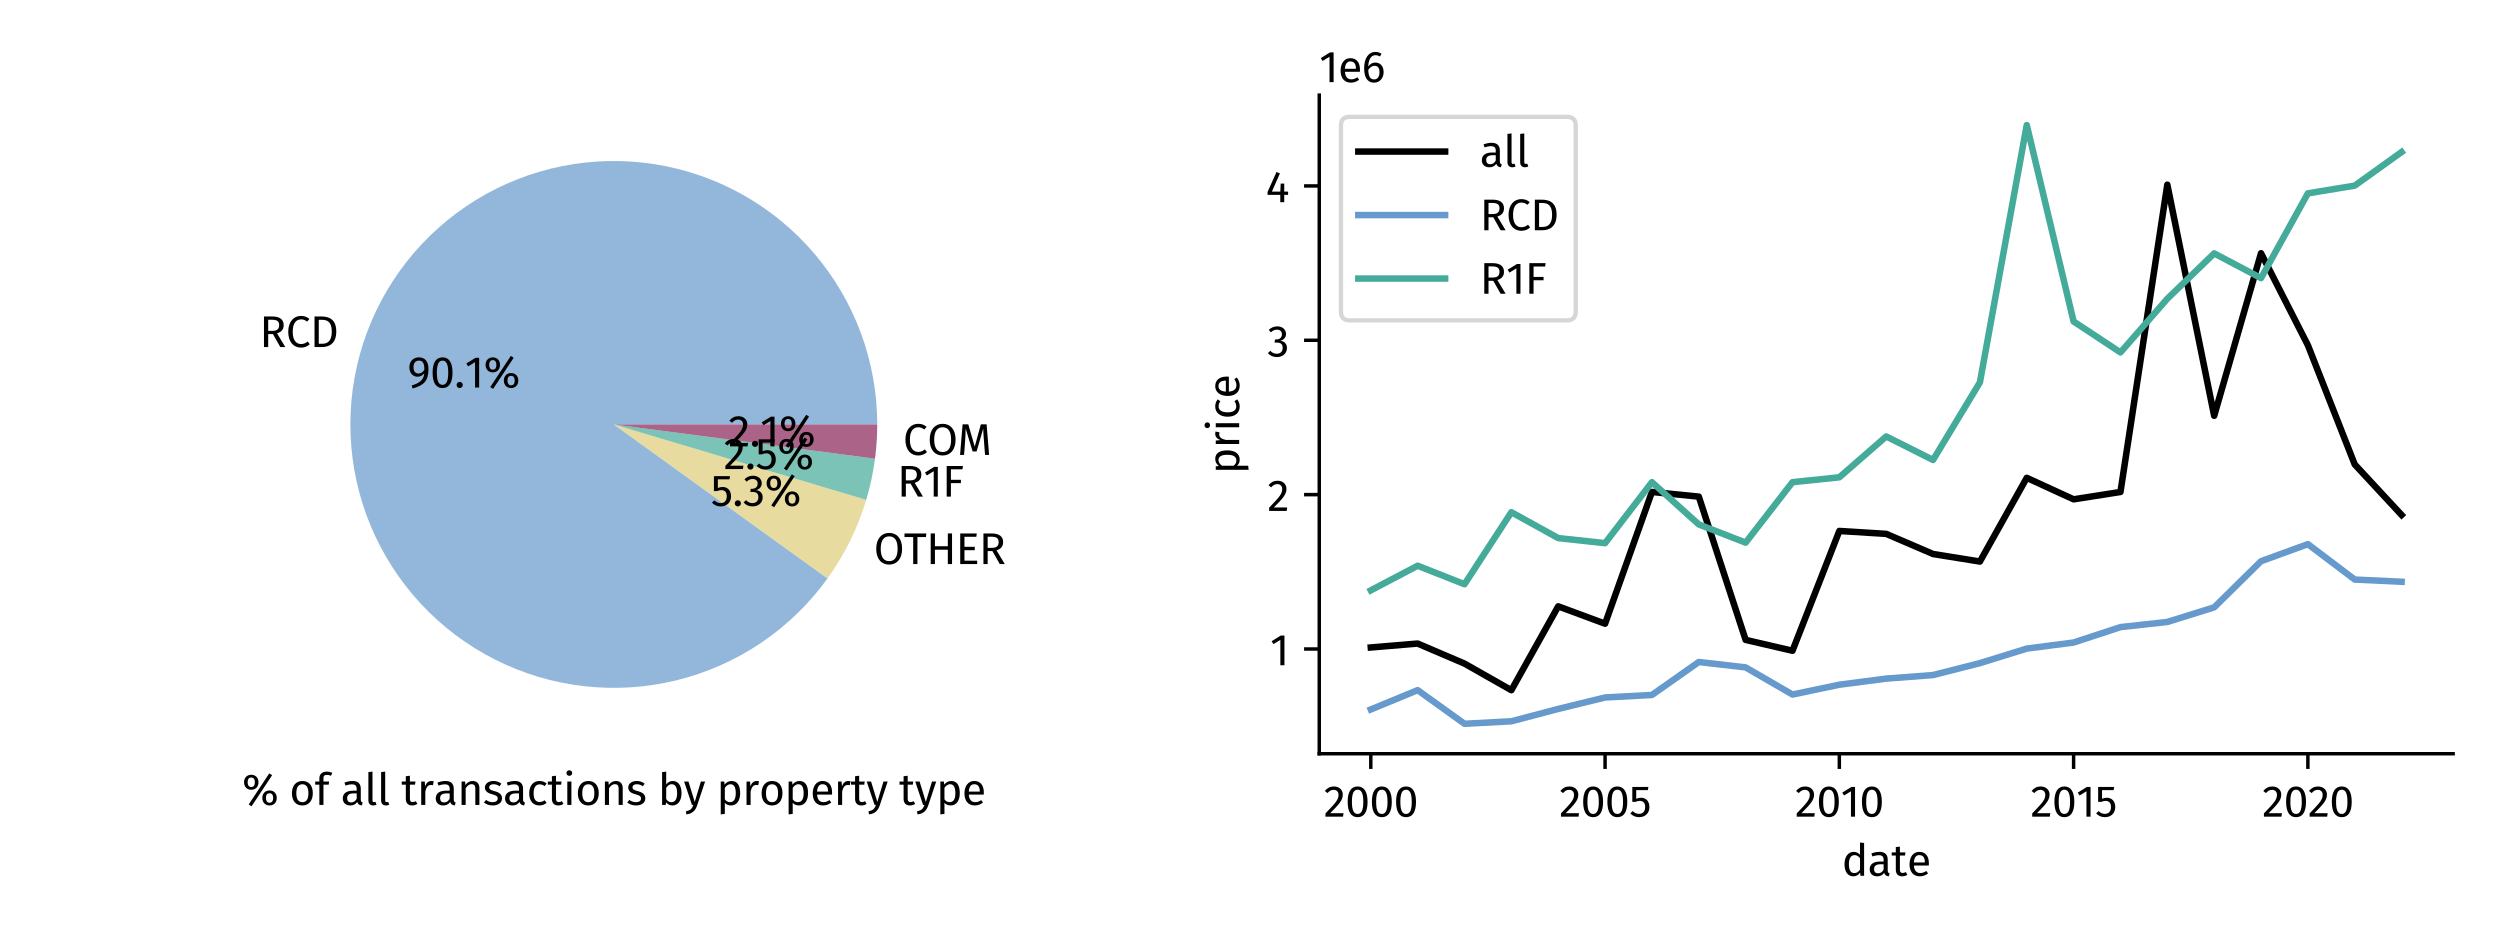 <?xml version="1.0" encoding="utf-8" standalone="no"?>
<!DOCTYPE svg PUBLIC "-//W3C//DTD SVG 1.1//EN"
  "http://www.w3.org/Graphics/SVG/1.1/DTD/svg11.dtd">
<svg xmlns:xlink="http://www.w3.org/1999/xlink" width="576pt" height="216pt" viewBox="0 0 576 216" xmlns="http://www.w3.org/2000/svg" version="1.1">
 <defs>
  <style type="text/css">*{stroke-linejoin: round; stroke-linecap: butt}</style>
 </defs>
 <g id="figure_1">
  <g id="patch_1">
   <path d="M 0 216 
L 576 216 
L 576 0 
L 0 0 
z
" style="fill: #ffffff"/>
  </g>
  <g id="axes_1">
   <g id="patch_2">
    <path d="M 202.115 97.79 
C 202.115 90.616 200.844 83.499 198.359 76.769 
C 195.874 70.039 192.216 63.803 187.555 58.35 
C 182.893 52.898 177.301 48.314 171.04 44.813 
C 164.778 41.313 157.945 38.95 150.859 37.834 
C 143.772 36.719 136.544 36.868 129.509 38.276 
C 122.475 39.684 115.746 42.328 109.635 46.086 
C 103.523 49.843 98.126 54.654 93.694 60.295 
C 89.263 65.936 85.866 72.318 83.662 79.145 
C 81.458 85.972 80.482 93.136 80.78 100.304 
C 81.077 107.471 82.642 114.53 85.403 121.151 
C 88.165 127.772 92.078 133.852 96.961 139.107 
C 101.845 144.362 107.622 148.709 114.023 151.948 
C 120.424 155.186 127.349 157.264 134.476 158.085 
C 141.602 158.906 148.818 158.457 155.788 156.759 
C 162.758 155.061 169.372 152.141 175.323 148.134 
C 181.273 144.127 186.466 139.096 190.661 133.276 
L 141.421 97.79 
z
" style="fill: #6699cc; opacity: 0.7"/>
   </g>
   <g id="patch_3">
    <path d="M 190.661 133.276 
C 192.638 130.533 194.382 127.629 195.876 124.595 
C 197.369 121.561 198.607 118.407 199.575 115.167 
L 141.421 97.79 
z
" style="fill: #ddcc77; opacity: 0.7"/>
   </g>
   <g id="patch_4">
    <path d="M 199.575 115.167 
C 200.038 113.616 200.44 112.047 200.778 110.463 
C 201.116 108.88 201.39 107.284 201.601 105.679 
L 141.421 97.79 
z
" style="fill: #44aa99; opacity: 0.7"/>
   </g>
   <g id="patch_5">
    <path d="M 201.601 105.679 
C 201.772 104.371 201.901 103.059 201.987 101.743 
C 202.073 100.427 202.115 99.109 202.115 97.79 
L 141.421 97.79 
z
" style="fill: #882255; opacity: 0.7"/>
   </g>
   <g id="matplotlib.axis_1">
    <g id="text_1">
     <!-- % of all transactions by property type -->
     <g transform="translate(55.766 185.458) scale(0.1 -0.1)">
      <defs>
       <path id="FiraSans-Regular-25" d="M 3923 4550 
L 960 70 
L 1370 -198 
L 4333 4282 
L 3923 4550 
z
M 1325 4346 
C 730 4346 288 3930 288 3264 
C 288 2598 730 2182 1325 2182 
C 1926 2182 2368 2598 2368 3264 
C 2368 3930 1926 4346 1325 4346 
z
M 1325 3949 
C 1741 3949 1843 3597 1843 3264 
C 1843 2918 1741 2579 1325 2579 
C 915 2579 806 2931 806 3264 
C 806 3610 915 3949 1325 3949 
z
M 3962 2086 
C 3360 2086 2918 1670 2918 1005 
C 2918 339 3360 -77 3962 -77 
C 4563 -77 4998 339 4998 1005 
C 4998 1670 4563 2086 3962 2086 
z
M 3962 1683 
C 4378 1683 4480 1338 4480 1005 
C 4480 659 4378 320 3962 320 
C 3552 320 3443 672 3443 1005 
C 3443 1350 3552 1683 3962 1683 
z
" transform="scale(0.016)"/>
       <path id="FiraSans-Regular-20" transform="scale(0.016)"/>
       <path id="FiraSans-Regular-6f" d="M 1875 3450 
C 915 3450 365 2726 365 1683 
C 365 614 909 -77 1869 -77 
C 2822 -77 3373 646 3373 1690 
C 3373 2758 2835 3450 1875 3450 
z
M 1875 2976 
C 2432 2976 2739 2566 2739 1690 
C 2739 806 2432 397 1869 397 
C 1306 397 998 806 998 1683 
C 998 2566 1312 2976 1875 2976 
z
" transform="scale(0.016)"/>
       <path id="FiraSans-Regular-66" d="M 1754 4326 
C 1926 4326 2125 4294 2342 4198 
L 2528 4627 
C 2259 4742 2042 4800 1722 4800 
C 1037 4800 666 4397 666 3834 
L 666 3373 
L 64 3373 
L 64 2918 
L 666 2918 
L 666 0 
L 1254 0 
L 1254 2918 
L 2010 2918 
L 2074 3373 
L 1254 3373 
L 1254 3840 
C 1254 4166 1382 4326 1754 4326 
z
" transform="scale(0.016)"/>
       <path id="FiraSans-Regular-61" d="M 2880 787 
L 2880 2330 
C 2880 3034 2509 3450 1696 3450 
C 1318 3450 947 3373 531 3219 
L 678 2790 
C 1024 2906 1338 2970 1587 2970 
C 2054 2970 2291 2790 2291 2304 
L 2291 2054 
L 1773 2054 
C 832 2054 288 1664 288 941 
C 288 339 691 -77 1363 -77 
C 1773 -77 2131 77 2368 429 
C 2470 96 2688 -38 3027 -77 
L 3162 333 
C 2989 397 2880 493 2880 787 
z
M 1498 365 
C 1114 365 915 576 915 973 
C 915 1434 1229 1664 1850 1664 
L 2291 1664 
L 2291 890 
C 2099 538 1843 365 1498 365 
z
" transform="scale(0.016)"/>
       <path id="FiraSans-Regular-6c" d="M 1280 -77 
C 1453 -77 1619 -32 1747 38 
L 1594 448 
C 1530 422 1459 410 1376 410 
C 1222 410 1165 499 1165 678 
L 1165 4800 
L 576 4730 
L 576 666 
C 576 186 851 -77 1280 -77 
z
" transform="scale(0.016)"/>
       <path id="FiraSans-Regular-74" d="M 2086 544 
C 1920 454 1786 410 1638 410 
C 1344 410 1235 570 1235 909 
L 1235 2918 
L 1971 2918 
L 2035 3373 
L 1235 3373 
L 1235 4205 
L 646 4134 
L 646 3373 
L 58 3373 
L 58 2918 
L 646 2918 
L 646 883 
C 646 256 986 -77 1555 -77 
C 1843 -77 2086 0 2310 154 
L 2086 544 
z
" transform="scale(0.016)"/>
       <path id="FiraSans-Regular-72" d="M 2074 3450 
C 1664 3450 1350 3194 1171 2688 
L 1114 3373 
L 608 3373 
L 608 0 
L 1197 0 
L 1197 1926 
C 1338 2573 1581 2874 2003 2874 
C 2125 2874 2195 2861 2298 2835 
L 2406 3411 
C 2304 3437 2182 3450 2074 3450 
z
" transform="scale(0.016)"/>
       <path id="FiraSans-Regular-6e" d="M 2195 3450 
C 1754 3450 1395 3219 1165 2874 
L 1114 3373 
L 608 3373 
L 608 0 
L 1197 0 
L 1197 2394 
C 1421 2752 1677 2989 2054 2989 
C 2381 2989 2586 2842 2586 2336 
L 2586 0 
L 3174 0 
L 3174 2419 
C 3174 3059 2816 3450 2195 3450 
z
" transform="scale(0.016)"/>
       <path id="FiraSans-Regular-73" d="M 1523 3450 
C 826 3450 307 3059 307 2522 
C 307 2048 595 1734 1325 1542 
C 1978 1370 2144 1242 2144 909 
C 2144 589 1862 397 1421 397 
C 1056 397 742 518 474 723 
L 160 365 
C 454 109 864 -77 1434 -77 
C 2118 -77 2765 243 2765 947 
C 2765 1536 2355 1818 1645 1997 
C 1101 2138 922 2266 922 2541 
C 922 2810 1158 2982 1542 2982 
C 1856 2982 2118 2886 2419 2694 
L 2669 3066 
C 2349 3309 1997 3450 1523 3450 
z
" transform="scale(0.016)"/>
       <path id="FiraSans-Regular-63" d="M 1837 3450 
C 922 3450 365 2733 365 1658 
C 365 570 928 -77 1837 -77 
C 2227 -77 2566 51 2867 294 
L 2598 678 
C 2342 512 2144 422 1862 422 
C 1331 422 998 787 998 1670 
C 998 2547 1331 2963 1862 2963 
C 2144 2963 2355 2880 2586 2714 
L 2867 3085 
C 2554 3347 2234 3450 1837 3450 
z
" transform="scale(0.016)"/>
       <path id="FiraSans-Regular-69" d="M 896 4992 
C 653 4992 486 4819 486 4589 
C 486 4365 653 4192 896 4192 
C 1146 4192 1312 4365 1312 4589 
C 1312 4819 1146 4992 896 4992 
z
M 1197 3373 
L 608 3373 
L 608 0 
L 1197 0 
L 1197 3373 
z
" transform="scale(0.016)"/>
       <path id="FiraSans-Regular-62" d="M 2150 3450 
C 1741 3450 1427 3264 1197 2950 
L 1197 4800 
L 608 4730 
L 608 0 
L 1126 0 
L 1184 371 
C 1414 90 1709 -77 2080 -77 
C 2899 -77 3405 634 3405 1690 
C 3405 2816 2912 3450 2150 3450 
z
M 1939 390 
C 1638 390 1370 576 1197 845 
L 1197 2458 
C 1370 2726 1613 2982 1984 2982 
C 2458 2982 2771 2650 2771 1690 
C 2771 768 2432 390 1939 390 
z
" transform="scale(0.016)"/>
       <path id="FiraSans-Regular-79" d="M 3085 3373 
L 2477 3373 
L 1594 429 
L 691 3373 
L 64 3373 
L 1197 0 
L 1395 0 
C 1203 -525 1011 -787 326 -902 
L 390 -1363 
C 1325 -1261 1722 -736 1958 -19 
L 3085 3373 
z
" transform="scale(0.016)"/>
       <path id="FiraSans-Regular-70" d="M 2157 3450 
C 1773 3450 1408 3264 1158 2918 
L 1114 3373 
L 608 3373 
L 608 -1363 
L 1197 -1293 
L 1197 307 
C 1414 45 1715 -77 2080 -77 
C 2950 -77 3405 666 3405 1690 
C 3405 2752 3053 3450 2157 3450 
z
M 1939 403 
C 1632 403 1370 550 1197 813 
L 1197 2458 
C 1376 2726 1651 2982 2010 2982 
C 2515 2982 2771 2566 2771 1690 
C 2771 806 2477 403 1939 403 
z
" transform="scale(0.016)"/>
       <path id="FiraSans-Regular-65" d="M 3155 1786 
C 3155 2816 2675 3450 1766 3450 
C 896 3450 365 2701 365 1651 
C 365 582 915 -77 1856 -77 
C 2323 -77 2701 83 3034 346 
L 2778 698 
C 2483 493 2234 403 1901 403 
C 1414 403 1050 704 992 1485 
L 3142 1485 
C 3149 1562 3155 1670 3155 1786 
z
M 2573 1920 
L 992 1920 
C 1037 2669 1331 2982 1779 2982 
C 2310 2982 2573 2618 2573 1958 
L 2573 1920 
z
" transform="scale(0.016)"/>
      </defs>
      <use xlink:href="#FiraSans-Regular-25"/>
      <use xlink:href="#FiraSans-Regular-20" x="82.6"/>
      <use xlink:href="#FiraSans-Regular-6f" x="109.1"/>
      <use xlink:href="#FiraSans-Regular-66" x="167.5"/>
      <use xlink:href="#FiraSans-Regular-20" x="201"/>
      <use xlink:href="#FiraSans-Regular-61" x="227.5"/>
      <use xlink:href="#FiraSans-Regular-6c" x="281.9"/>
      <use xlink:href="#FiraSans-Regular-6c" x="311.2"/>
      <use xlink:href="#FiraSans-Regular-20" x="340.5"/>
      <use xlink:href="#FiraSans-Regular-74" x="367"/>
      <use xlink:href="#FiraSans-Regular-72" x="403.1"/>
      <use xlink:href="#FiraSans-Regular-61" x="441.7"/>
      <use xlink:href="#FiraSans-Regular-6e" x="496.1"/>
      <use xlink:href="#FiraSans-Regular-73" x="554.7"/>
      <use xlink:href="#FiraSans-Regular-61" x="601.4"/>
      <use xlink:href="#FiraSans-Regular-63" x="655.8"/>
      <use xlink:href="#FiraSans-Regular-74" x="703.6"/>
      <use xlink:href="#FiraSans-Regular-69" x="739.7"/>
      <use xlink:href="#FiraSans-Regular-6f" x="767.9"/>
      <use xlink:href="#FiraSans-Regular-6e" x="826.3"/>
      <use xlink:href="#FiraSans-Regular-73" x="884.9"/>
      <use xlink:href="#FiraSans-Regular-20" x="931.6"/>
      <use xlink:href="#FiraSans-Regular-62" x="958.1"/>
      <use xlink:href="#FiraSans-Regular-79" x="1017.5"/>
      <use xlink:href="#FiraSans-Regular-20" x="1066.7"/>
      <use xlink:href="#FiraSans-Regular-70" x="1093.2"/>
      <use xlink:href="#FiraSans-Regular-72" x="1152.6"/>
      <use xlink:href="#FiraSans-Regular-6f" x="1191.2"/>
      <use xlink:href="#FiraSans-Regular-70" x="1249.6"/>
      <use xlink:href="#FiraSans-Regular-65" x="1309"/>
      <use xlink:href="#FiraSans-Regular-72" x="1363.5"/>
      <use xlink:href="#FiraSans-Regular-74" x="1402.1"/>
      <use xlink:href="#FiraSans-Regular-79" x="1438.2"/>
      <use xlink:href="#FiraSans-Regular-20" x="1487.4"/>
      <use xlink:href="#FiraSans-Regular-74" x="1513.9"/>
      <use xlink:href="#FiraSans-Regular-79" x="1550"/>
      <use xlink:href="#FiraSans-Regular-70" x="1599.2"/>
      <use xlink:href="#FiraSans-Regular-65" x="1658.6"/>
     </g>
    </g>
   </g>
   <g id="matplotlib.axis_2"/>
   <g id="text_2">
    <!-- RCD -->
    <g transform="translate(59.796 79.966) scale(0.1 -0.1)">
     <defs>
      <path id="FiraSans-Regular-52" d="M 2989 0 
L 3712 0 
L 2522 1978 
C 3155 2170 3475 2541 3475 3162 
C 3475 3987 2899 4410 1798 4410 
L 640 4410 
L 640 0 
L 1248 0 
L 1248 1869 
L 1933 1869 
L 2989 0 
z
M 1248 2336 
L 1248 3936 
L 1792 3936 
C 2515 3936 2829 3712 2829 3162 
C 2829 2566 2477 2336 1862 2336 
L 1248 2336 
z
" transform="scale(0.016)"/>
      <path id="FiraSans-Regular-43" d="M 2182 4486 
C 1184 4486 352 3699 352 2208 
C 352 723 1126 -77 2195 -77 
C 2790 -77 3213 166 3456 416 
L 3155 800 
C 2906 614 2630 435 2214 435 
C 1530 435 998 934 998 2208 
C 998 3539 1555 3987 2221 3987 
C 2528 3987 2797 3885 3072 3661 
L 3405 4051 
C 3053 4333 2739 4486 2182 4486 
z
" transform="scale(0.016)"/>
      <path id="FiraSans-Regular-44" d="M 1562 4410 
L 640 4410 
L 640 0 
L 1696 0 
C 2650 0 3770 429 3770 2227 
C 3770 4058 2688 4410 1562 4410 
z
M 1696 3923 
C 2400 3923 3123 3718 3123 2227 
C 3123 774 2432 480 1741 480 
L 1248 480 
L 1248 3923 
L 1696 3923 
z
" transform="scale(0.016)"/>
     </defs>
     <use xlink:href="#FiraSans-Regular-52"/>
     <use xlink:href="#FiraSans-Regular-43" x="60.5"/>
     <use xlink:href="#FiraSans-Regular-44" x="116.5"/>
    </g>
   </g>
   <g id="text_3">
    <!-- 90.1% -->
    <g transform="translate(93.857 89.288) scale(0.1 -0.1)">
     <defs>
      <path id="FiraSans-Regular-39" d="M 1658 4346 
C 915 4346 288 3827 288 2931 
C 288 2080 806 1555 1472 1555 
C 1907 1555 2246 1779 2432 2067 
C 2387 1101 1702 608 627 301 
L 762 -141 
C 2336 314 3040 909 3040 2682 
C 3040 3686 2579 4346 1658 4346 
z
M 1594 2016 
C 1178 2016 883 2304 883 2918 
C 883 3533 1171 3878 1670 3878 
C 2202 3878 2464 3514 2445 2547 
C 2234 2221 1958 2016 1594 2016 
z
" transform="scale(0.016)"/>
      <path id="FiraSans-Regular-30" d="M 1786 4346 
C 826 4346 352 3558 352 2138 
C 352 717 826 -77 1786 -77 
C 2746 -77 3219 717 3219 2138 
C 3219 3552 2746 4346 1786 4346 
z
M 1786 3878 
C 2317 3878 2605 3392 2605 2138 
C 2605 877 2317 390 1786 390 
C 1248 390 966 877 966 2138 
C 966 3392 1248 3878 1786 3878 
z
" transform="scale(0.016)"/>
      <path id="FiraSans-Regular-2e" d="M 762 813 
C 512 813 320 614 320 371 
C 320 122 512 -77 762 -77 
C 1018 -77 1210 122 1210 371 
C 1210 614 1018 813 762 813 
z
" transform="scale(0.016)"/>
      <path id="FiraSans-Regular-31" d="M 2067 4282 
L 1549 4282 
L 224 3462 
L 480 3046 
L 1478 3654 
L 1478 0 
L 2067 0 
L 2067 4282 
z
" transform="scale(0.016)"/>
     </defs>
     <use xlink:href="#FiraSans-Regular-39"/>
     <use xlink:href="#FiraSans-Regular-30" x="52.5"/>
     <use xlink:href="#FiraSans-Regular-2e" x="108.3"/>
     <use xlink:href="#FiraSans-Regular-31" x="132.3"/>
     <use xlink:href="#FiraSans-Regular-25" x="175.6"/>
    </g>
   </g>
   <g id="text_4">
    <!-- OTHER -->
    <g transform="translate(201.321 129.96) scale(0.1 -0.1)">
     <defs>
      <path id="FiraSans-Regular-4f" d="M 2214 4486 
C 1114 4486 352 3648 352 2195 
C 352 717 1114 -77 2214 -77 
C 3322 -77 4077 742 4077 2202 
C 4077 3686 3322 4486 2214 4486 
z
M 2214 3987 
C 2970 3987 3430 3469 3430 2202 
C 3430 922 2957 422 2214 422 
C 1498 422 998 922 998 2195 
C 998 3469 1478 3987 2214 3987 
z
" transform="scale(0.016)"/>
      <path id="FiraSans-Regular-54" d="M 3245 4410 
L 96 4410 
L 96 3891 
L 1350 3891 
L 1350 0 
L 1958 0 
L 1958 3891 
L 3181 3891 
L 3245 4410 
z
" transform="scale(0.016)"/>
      <path id="FiraSans-Regular-48" d="M 3104 0 
L 3712 0 
L 3712 4410 
L 3104 4410 
L 3104 2566 
L 1248 2566 
L 1248 4410 
L 640 4410 
L 640 0 
L 1248 0 
L 1248 2067 
L 3104 2067 
L 3104 0 
z
" transform="scale(0.016)"/>
      <path id="FiraSans-Regular-45" d="M 3027 4410 
L 640 4410 
L 640 0 
L 3078 0 
L 3078 486 
L 1248 486 
L 1248 1997 
L 2733 1997 
L 2733 2483 
L 1248 2483 
L 1248 3923 
L 2957 3923 
L 3027 4410 
z
" transform="scale(0.016)"/>
     </defs>
     <use xlink:href="#FiraSans-Regular-4f"/>
     <use xlink:href="#FiraSans-Regular-54" x="69.2"/>
     <use xlink:href="#FiraSans-Regular-48" x="120.9"/>
     <use xlink:href="#FiraSans-Regular-45" x="188.9"/>
     <use xlink:href="#FiraSans-Regular-52" x="242.4"/>
    </g>
   </g>
   <g id="text_5">
    <!-- 5.3% -->
    <g transform="translate(163.764 116.558) scale(0.1 -0.1)">
     <defs>
      <path id="FiraSans-Regular-35" d="M 2771 4282 
L 454 4282 
L 454 2125 
L 915 2125 
C 1120 2221 1293 2272 1523 2272 
C 1965 2272 2304 2042 2304 1382 
C 2304 755 1965 403 1427 403 
C 1056 403 781 538 512 806 
L 166 467 
C 499 128 890 -77 1434 -77 
C 2323 -77 2918 518 2918 1370 
C 2918 2221 2426 2726 1702 2726 
C 1472 2726 1242 2675 1018 2560 
L 1018 3821 
L 2688 3821 
L 2771 4282 
z
" transform="scale(0.016)"/>
      <path id="FiraSans-Regular-33" d="M 1440 4346 
C 979 4346 582 4179 218 3840 
L 525 3488 
C 813 3757 1069 3872 1408 3872 
C 1837 3872 2118 3622 2118 3219 
C 2118 2720 1766 2464 1344 2464 
L 1126 2464 
L 1056 2010 
L 1376 2010 
C 1894 2010 2227 1830 2227 1242 
C 2227 736 1901 403 1363 403 
C 1018 403 730 531 448 826 
L 96 499 
C 422 109 870 -77 1382 -77 
C 2272 -77 2842 486 2842 1235 
C 2842 1882 2413 2221 1875 2272 
C 2355 2387 2707 2714 2707 3258 
C 2707 3834 2259 4346 1440 4346 
z
" transform="scale(0.016)"/>
     </defs>
     <use xlink:href="#FiraSans-Regular-35"/>
     <use xlink:href="#FiraSans-Regular-2e" x="50.1"/>
     <use xlink:href="#FiraSans-Regular-33" x="74.1"/>
     <use xlink:href="#FiraSans-Regular-25" x="124"/>
    </g>
   </g>
   <g id="text_6">
    <!-- R1F -->
    <g transform="translate(206.713 114.416) scale(0.1 -0.1)">
     <defs>
      <path id="FiraSans-Regular-46" d="M 640 0 
L 1248 0 
L 1248 1939 
L 2688 1939 
L 2688 2419 
L 1248 2419 
L 1248 3923 
L 2912 3923 
L 2982 4410 
L 640 4410 
L 640 0 
z
" transform="scale(0.016)"/>
     </defs>
     <use xlink:href="#FiraSans-Regular-52"/>
     <use xlink:href="#FiraSans-Regular-31" x="60.5"/>
     <use xlink:href="#FiraSans-Regular-46" x="103.8"/>
    </g>
   </g>
   <g id="text_7">
    <!-- 2.5% -->
    <g transform="translate(166.726 108.079) scale(0.1 -0.1)">
     <defs>
      <path id="FiraSans-Regular-32" d="M 1459 4346 
C 922 4346 506 4128 160 3699 
L 544 3392 
C 832 3718 1069 3859 1427 3859 
C 1843 3859 2131 3597 2131 3149 
C 2131 2451 1760 2042 250 467 
L 250 0 
L 2778 0 
L 2848 493 
L 922 493 
C 2234 1805 2746 2374 2746 3174 
C 2746 3840 2246 4346 1459 4346 
z
" transform="scale(0.016)"/>
     </defs>
     <use xlink:href="#FiraSans-Regular-32"/>
     <use xlink:href="#FiraSans-Regular-2e" x="49.5"/>
     <use xlink:href="#FiraSans-Regular-35" x="73.5"/>
     <use xlink:href="#FiraSans-Regular-25" x="123.6"/>
    </g>
   </g>
   <g id="text_8">
    <!-- COM -->
    <g transform="translate(208.043 104.823) scale(0.1 -0.1)">
     <defs>
      <path id="FiraSans-Regular-4d" d="M 4218 4410 
L 3392 4410 
L 2509 1203 
L 1581 4410 
L 762 4410 
L 397 0 
L 973 0 
L 1120 1946 
C 1171 2592 1203 3277 1203 3795 
L 2208 499 
L 2778 499 
L 3731 3789 
C 3738 3424 3782 2682 3840 1990 
L 3994 0 
L 4582 0 
L 4218 4410 
z
" transform="scale(0.016)"/>
     </defs>
     <use xlink:href="#FiraSans-Regular-43"/>
     <use xlink:href="#FiraSans-Regular-4f" x="56"/>
     <use xlink:href="#FiraSans-Regular-4d" x="125.2"/>
    </g>
   </g>
   <g id="text_9">
    <!-- 2.1% -->
    <g transform="translate(167.791 102.847) scale(0.1 -0.1)">
     <use xlink:href="#FiraSans-Regular-32"/>
     <use xlink:href="#FiraSans-Regular-2e" x="49.5"/>
     <use xlink:href="#FiraSans-Regular-31" x="73.5"/>
     <use xlink:href="#FiraSans-Regular-25" x="116.8"/>
    </g>
   </g>
  </g>
  <g id="axes_2">
   <g id="patch_6">
    <path d="M 303.957 173.657 
L 565.2 173.657 
L 565.2 21.922 
L 303.957 21.922 
z
" style="fill: #ffffff"/>
   </g>
   <g id="matplotlib.axis_3">
    <g id="xtick_1">
     <g id="line2d_1">
      <defs>
       <path id="m3d0cf414d6" d="M 0 0 
L 0 3.5 
" style="stroke: #000000; stroke-width: 0.8"/>
      </defs>
      <g>
       <use xlink:href="#m3d0cf414d6" x="315.832" y="173.657" style="stroke: #000000; stroke-width: 0.8"/>
      </g>
     </g>
     <g id="text_10">
      <!-- 2000 -->
      <g transform="translate(304.987 188.157) scale(0.1 -0.1)">
       <use xlink:href="#FiraSans-Regular-32"/>
       <use xlink:href="#FiraSans-Regular-30" x="49.5"/>
       <use xlink:href="#FiraSans-Regular-30" x="105.3"/>
       <use xlink:href="#FiraSans-Regular-30" x="161.1"/>
      </g>
     </g>
    </g>
    <g id="xtick_2">
     <g id="line2d_2">
      <g>
       <use xlink:href="#m3d0cf414d6" x="369.808" y="173.657" style="stroke: #000000; stroke-width: 0.8"/>
      </g>
     </g>
     <g id="text_11">
      <!-- 2005 -->
      <g transform="translate(359.248 188.157) scale(0.1 -0.1)">
       <use xlink:href="#FiraSans-Regular-32"/>
       <use xlink:href="#FiraSans-Regular-30" x="49.5"/>
       <use xlink:href="#FiraSans-Regular-30" x="105.3"/>
       <use xlink:href="#FiraSans-Regular-35" x="161.1"/>
      </g>
     </g>
    </g>
    <g id="xtick_3">
     <g id="line2d_3">
      <g>
       <use xlink:href="#m3d0cf414d6" x="423.783" y="173.657" style="stroke: #000000; stroke-width: 0.8"/>
      </g>
     </g>
     <g id="text_12">
      <!-- 2010 -->
      <g transform="translate(413.564 188.157) scale(0.1 -0.1)">
       <use xlink:href="#FiraSans-Regular-32"/>
       <use xlink:href="#FiraSans-Regular-30" x="49.5"/>
       <use xlink:href="#FiraSans-Regular-31" x="105.3"/>
       <use xlink:href="#FiraSans-Regular-30" x="148.6"/>
      </g>
     </g>
    </g>
    <g id="xtick_4">
     <g id="line2d_4">
      <g>
       <use xlink:href="#m3d0cf414d6" x="477.759" y="173.657" style="stroke: #000000; stroke-width: 0.8"/>
      </g>
     </g>
     <g id="text_13">
      <!-- 2015 -->
      <g transform="translate(467.825 188.157) scale(0.1 -0.1)">
       <use xlink:href="#FiraSans-Regular-32"/>
       <use xlink:href="#FiraSans-Regular-30" x="49.5"/>
       <use xlink:href="#FiraSans-Regular-31" x="105.3"/>
       <use xlink:href="#FiraSans-Regular-35" x="148.6"/>
      </g>
     </g>
    </g>
    <g id="xtick_5">
     <g id="line2d_5">
      <g>
       <use xlink:href="#m3d0cf414d6" x="531.735" y="173.657" style="stroke: #000000; stroke-width: 0.8"/>
      </g>
     </g>
     <g id="text_14">
      <!-- 2020 -->
      <g transform="translate(521.205 188.157) scale(0.1 -0.1)">
       <use xlink:href="#FiraSans-Regular-32"/>
       <use xlink:href="#FiraSans-Regular-30" x="49.5"/>
       <use xlink:href="#FiraSans-Regular-32" x="105.3"/>
       <use xlink:href="#FiraSans-Regular-30" x="154.8"/>
      </g>
     </g>
    </g>
    <g id="text_15">
     <!-- date -->
     <g transform="translate(424.339 201.787) scale(0.1 -0.1)">
      <defs>
       <path id="FiraSans-Regular-64" d="M 2630 4800 
L 2630 3034 
C 2406 3270 2118 3450 1722 3450 
C 896 3450 397 2701 397 1670 
C 397 621 851 -77 1670 -77 
C 2086 -77 2426 128 2643 467 
L 2701 0 
L 3219 0 
L 3219 4730 
L 2630 4800 
z
M 1798 390 
C 1312 390 1030 794 1030 1683 
C 1030 2560 1344 2982 1850 2982 
C 2182 2982 2419 2810 2630 2541 
L 2630 890 
C 2406 576 2176 390 1798 390 
z
" transform="scale(0.016)"/>
      </defs>
      <use xlink:href="#FiraSans-Regular-64"/>
      <use xlink:href="#FiraSans-Regular-61" x="59.8"/>
      <use xlink:href="#FiraSans-Regular-74" x="114.2"/>
      <use xlink:href="#FiraSans-Regular-65" x="150.3"/>
     </g>
    </g>
   </g>
   <g id="matplotlib.axis_4">
    <g id="ytick_1">
     <g id="line2d_6">
      <defs>
       <path id="m40bfb88c63" d="M 0 0 
L -3.5 0 
" style="stroke: #000000; stroke-width: 0.8"/>
      </defs>
      <g>
       <use xlink:href="#m40bfb88c63" x="303.957" y="149.527" style="stroke: #000000; stroke-width: 0.8"/>
      </g>
     </g>
     <g id="text_16">
      <!-- 1 -->
      <g transform="translate(292.627 153.277) scale(0.1 -0.1)">
       <use xlink:href="#FiraSans-Regular-31"/>
      </g>
     </g>
    </g>
    <g id="ytick_2">
     <g id="line2d_7">
      <g>
       <use xlink:href="#m40bfb88c63" x="303.957" y="113.963" style="stroke: #000000; stroke-width: 0.8"/>
      </g>
     </g>
     <g id="text_17">
      <!-- 2 -->
      <g transform="translate(292.007 117.713) scale(0.1 -0.1)">
       <use xlink:href="#FiraSans-Regular-32"/>
      </g>
     </g>
    </g>
    <g id="ytick_3">
     <g id="line2d_8">
      <g>
       <use xlink:href="#m40bfb88c63" x="303.957" y="78.399" style="stroke: #000000; stroke-width: 0.8"/>
      </g>
     </g>
     <g id="text_18">
      <!-- 3 -->
      <g transform="translate(291.966 82.149) scale(0.1 -0.1)">
       <use xlink:href="#FiraSans-Regular-33"/>
      </g>
     </g>
    </g>
    <g id="ytick_4">
     <g id="line2d_9">
      <g>
       <use xlink:href="#m40bfb88c63" x="303.957" y="42.835" style="stroke: #000000; stroke-width: 0.8"/>
      </g>
     </g>
     <g id="text_19">
      <!-- 4 -->
      <g transform="translate(291.637 46.585) scale(0.1 -0.1)">
       <defs>
        <path id="FiraSans-Regular-34" d="M 3213 1523 
L 2656 1523 
L 2656 2675 
L 2144 2675 
L 2093 1523 
L 877 1523 
L 2035 4141 
L 1542 4346 
L 256 1478 
L 256 1056 
L 2086 1056 
L 2086 0 
L 2656 0 
L 2656 1056 
L 3213 1056 
L 3213 1523 
z
" transform="scale(0.016)"/>
       </defs>
       <use xlink:href="#FiraSans-Regular-34"/>
      </g>
     </g>
    </g>
    <g id="text_20">
     <!-- price -->
     <g transform="translate(285.507 109.215) rotate(-90) scale(0.1 -0.1)">
      <use xlink:href="#FiraSans-Regular-70"/>
      <use xlink:href="#FiraSans-Regular-72" x="59.4"/>
      <use xlink:href="#FiraSans-Regular-69" x="98"/>
      <use xlink:href="#FiraSans-Regular-63" x="126.2"/>
      <use xlink:href="#FiraSans-Regular-65" x="174"/>
     </g>
    </g>
    <g id="text_21">
     <!-- 1e6 -->
     <g transform="translate(303.957 18.922) scale(0.1 -0.1)">
      <defs>
       <path id="FiraSans-Regular-36" d="M 1971 2816 
C 1568 2816 1222 2650 941 2253 
C 973 3232 1344 3878 1965 3878 
C 2202 3878 2426 3814 2624 3693 
L 2854 4083 
C 2605 4250 2317 4346 1971 4346 
C 960 4346 352 3411 352 2010 
C 352 781 749 -77 1792 -77 
C 2547 -77 3155 518 3155 1453 
C 3155 2368 2598 2816 1971 2816 
z
M 1792 390 
C 1222 390 973 826 947 1760 
C 1165 2112 1485 2349 1869 2349 
C 2272 2349 2560 2112 2560 1434 
C 2560 806 2298 390 1792 390 
z
" transform="scale(0.016)"/>
      </defs>
      <use xlink:href="#FiraSans-Regular-31"/>
      <use xlink:href="#FiraSans-Regular-65" x="43.3"/>
      <use xlink:href="#FiraSans-Regular-36" x="97.8"/>
     </g>
    </g>
   </g>
   <g id="line2d_10">
    <path d="M 315.832 149.178 
L 326.627 148.274 
L 337.422 152.892 
L 348.217 159.02 
L 359.012 139.7 
L 369.808 143.701 
L 380.603 113.346 
L 391.398 114.419 
L 402.193 147.425 
L 412.988 149.935 
L 423.783 122.333 
L 434.579 123.004 
L 445.374 127.646 
L 456.169 129.38 
L 466.964 110.093 
L 477.759 115.044 
L 488.554 113.351 
L 499.349 42.55 
L 510.145 95.798 
L 520.94 58.35 
L 531.735 79.536 
L 542.53 107.006 
L 553.325 118.647 
" clip-path="url(#p8189c5fb88)" style="fill: none; stroke: #000000; stroke-width: 1.5; stroke-linecap: square"/>
   </g>
   <g id="line2d_11">
    <path d="M 315.832 163.462 
L 326.627 159.007 
L 337.422 166.76 
L 348.217 166.182 
L 359.012 163.337 
L 369.808 160.698 
L 380.603 160.122 
L 391.398 152.527 
L 402.193 153.769 
L 412.988 160.02 
L 423.783 157.758 
L 434.579 156.349 
L 445.374 155.533 
L 456.169 152.786 
L 466.964 149.434 
L 477.759 148.035 
L 488.554 144.486 
L 499.349 143.296 
L 510.145 139.934 
L 520.94 129.299 
L 531.735 125.369 
L 542.53 133.53 
L 553.325 134.041 
" clip-path="url(#p8189c5fb88)" style="fill: none; stroke: #6699cc; stroke-width: 1.5; stroke-linecap: square"/>
   </g>
   <g id="line2d_12">
    <path d="M 315.832 136.016 
L 326.627 130.343 
L 337.422 134.608 
L 348.217 118.012 
L 359.012 123.973 
L 369.808 125.145 
L 380.603 111.095 
L 391.398 120.831 
L 402.193 125.022 
L 412.988 111.094 
L 423.783 109.969 
L 434.579 100.559 
L 445.374 105.971 
L 456.169 88.097 
L 466.964 28.82 
L 477.759 74.067 
L 488.554 81.196 
L 499.349 68.83 
L 510.145 58.38 
L 520.94 64.078 
L 531.735 44.547 
L 542.53 42.768 
L 553.325 35.029 
" clip-path="url(#p8189c5fb88)" style="fill: none; stroke: #44aa99; stroke-width: 1.5; stroke-linecap: square"/>
   </g>
   <g id="patch_7">
    <path d="M 303.957 173.657 
L 303.957 21.922 
" style="fill: none; stroke: #000000; stroke-width: 0.8; stroke-linejoin: miter; stroke-linecap: square"/>
   </g>
   <g id="patch_8">
    <path d="M 303.957 173.657 
L 565.2 173.657 
" style="fill: none; stroke: #000000; stroke-width: 0.8; stroke-linejoin: miter; stroke-linecap: square"/>
   </g>
   <g id="legend_1">
    <g id="patch_9">
     <path d="M 310.957 73.812 
L 361.048 73.812 
Q 363.048 73.812 363.048 71.812 
L 363.048 28.922 
Q 363.048 26.922 361.048 26.922 
L 310.957 26.922 
Q 308.957 26.922 308.957 28.922 
L 308.957 71.812 
Q 308.957 73.812 310.957 73.812 
z
" style="fill: #ffffff; opacity: 0.8; stroke: #cccccc; stroke-linejoin: miter"/>
    </g>
    <g id="line2d_13">
     <path d="M 312.957 34.922 
L 322.957 34.922 
L 332.957 34.922 
" style="fill: none; stroke: #000000; stroke-width: 1.5; stroke-linecap: square"/>
    </g>
    <g id="text_22">
     <!-- all -->
     <g transform="translate(340.957 38.422) scale(0.1 -0.1)">
      <use xlink:href="#FiraSans-Regular-61"/>
      <use xlink:href="#FiraSans-Regular-6c" x="54.4"/>
      <use xlink:href="#FiraSans-Regular-6c" x="83.7"/>
     </g>
    </g>
    <g id="line2d_14">
     <path d="M 312.957 49.552 
L 322.957 49.552 
L 332.957 49.552 
" style="fill: none; stroke: #6699cc; stroke-width: 1.5; stroke-linecap: square"/>
    </g>
    <g id="text_23">
     <!-- RCD -->
     <g transform="translate(340.957 53.052) scale(0.1 -0.1)">
      <use xlink:href="#FiraSans-Regular-52"/>
      <use xlink:href="#FiraSans-Regular-43" x="60.5"/>
      <use xlink:href="#FiraSans-Regular-44" x="116.5"/>
     </g>
    </g>
    <g id="line2d_15">
     <path d="M 312.957 64.182 
L 322.957 64.182 
L 332.957 64.182 
" style="fill: none; stroke: #44aa99; stroke-width: 1.5; stroke-linecap: square"/>
    </g>
    <g id="text_24">
     <!-- R1F -->
     <g transform="translate(340.957 67.682) scale(0.1 -0.1)">
      <use xlink:href="#FiraSans-Regular-52"/>
      <use xlink:href="#FiraSans-Regular-31" x="60.5"/>
      <use xlink:href="#FiraSans-Regular-46" x="103.8"/>
     </g>
    </g>
   </g>
  </g>
 </g>
 <defs>
  <clipPath id="p8189c5fb88">
   <rect x="303.957" y="21.922" width="261.243" height="151.735"/>
  </clipPath>
 </defs>
</svg>
